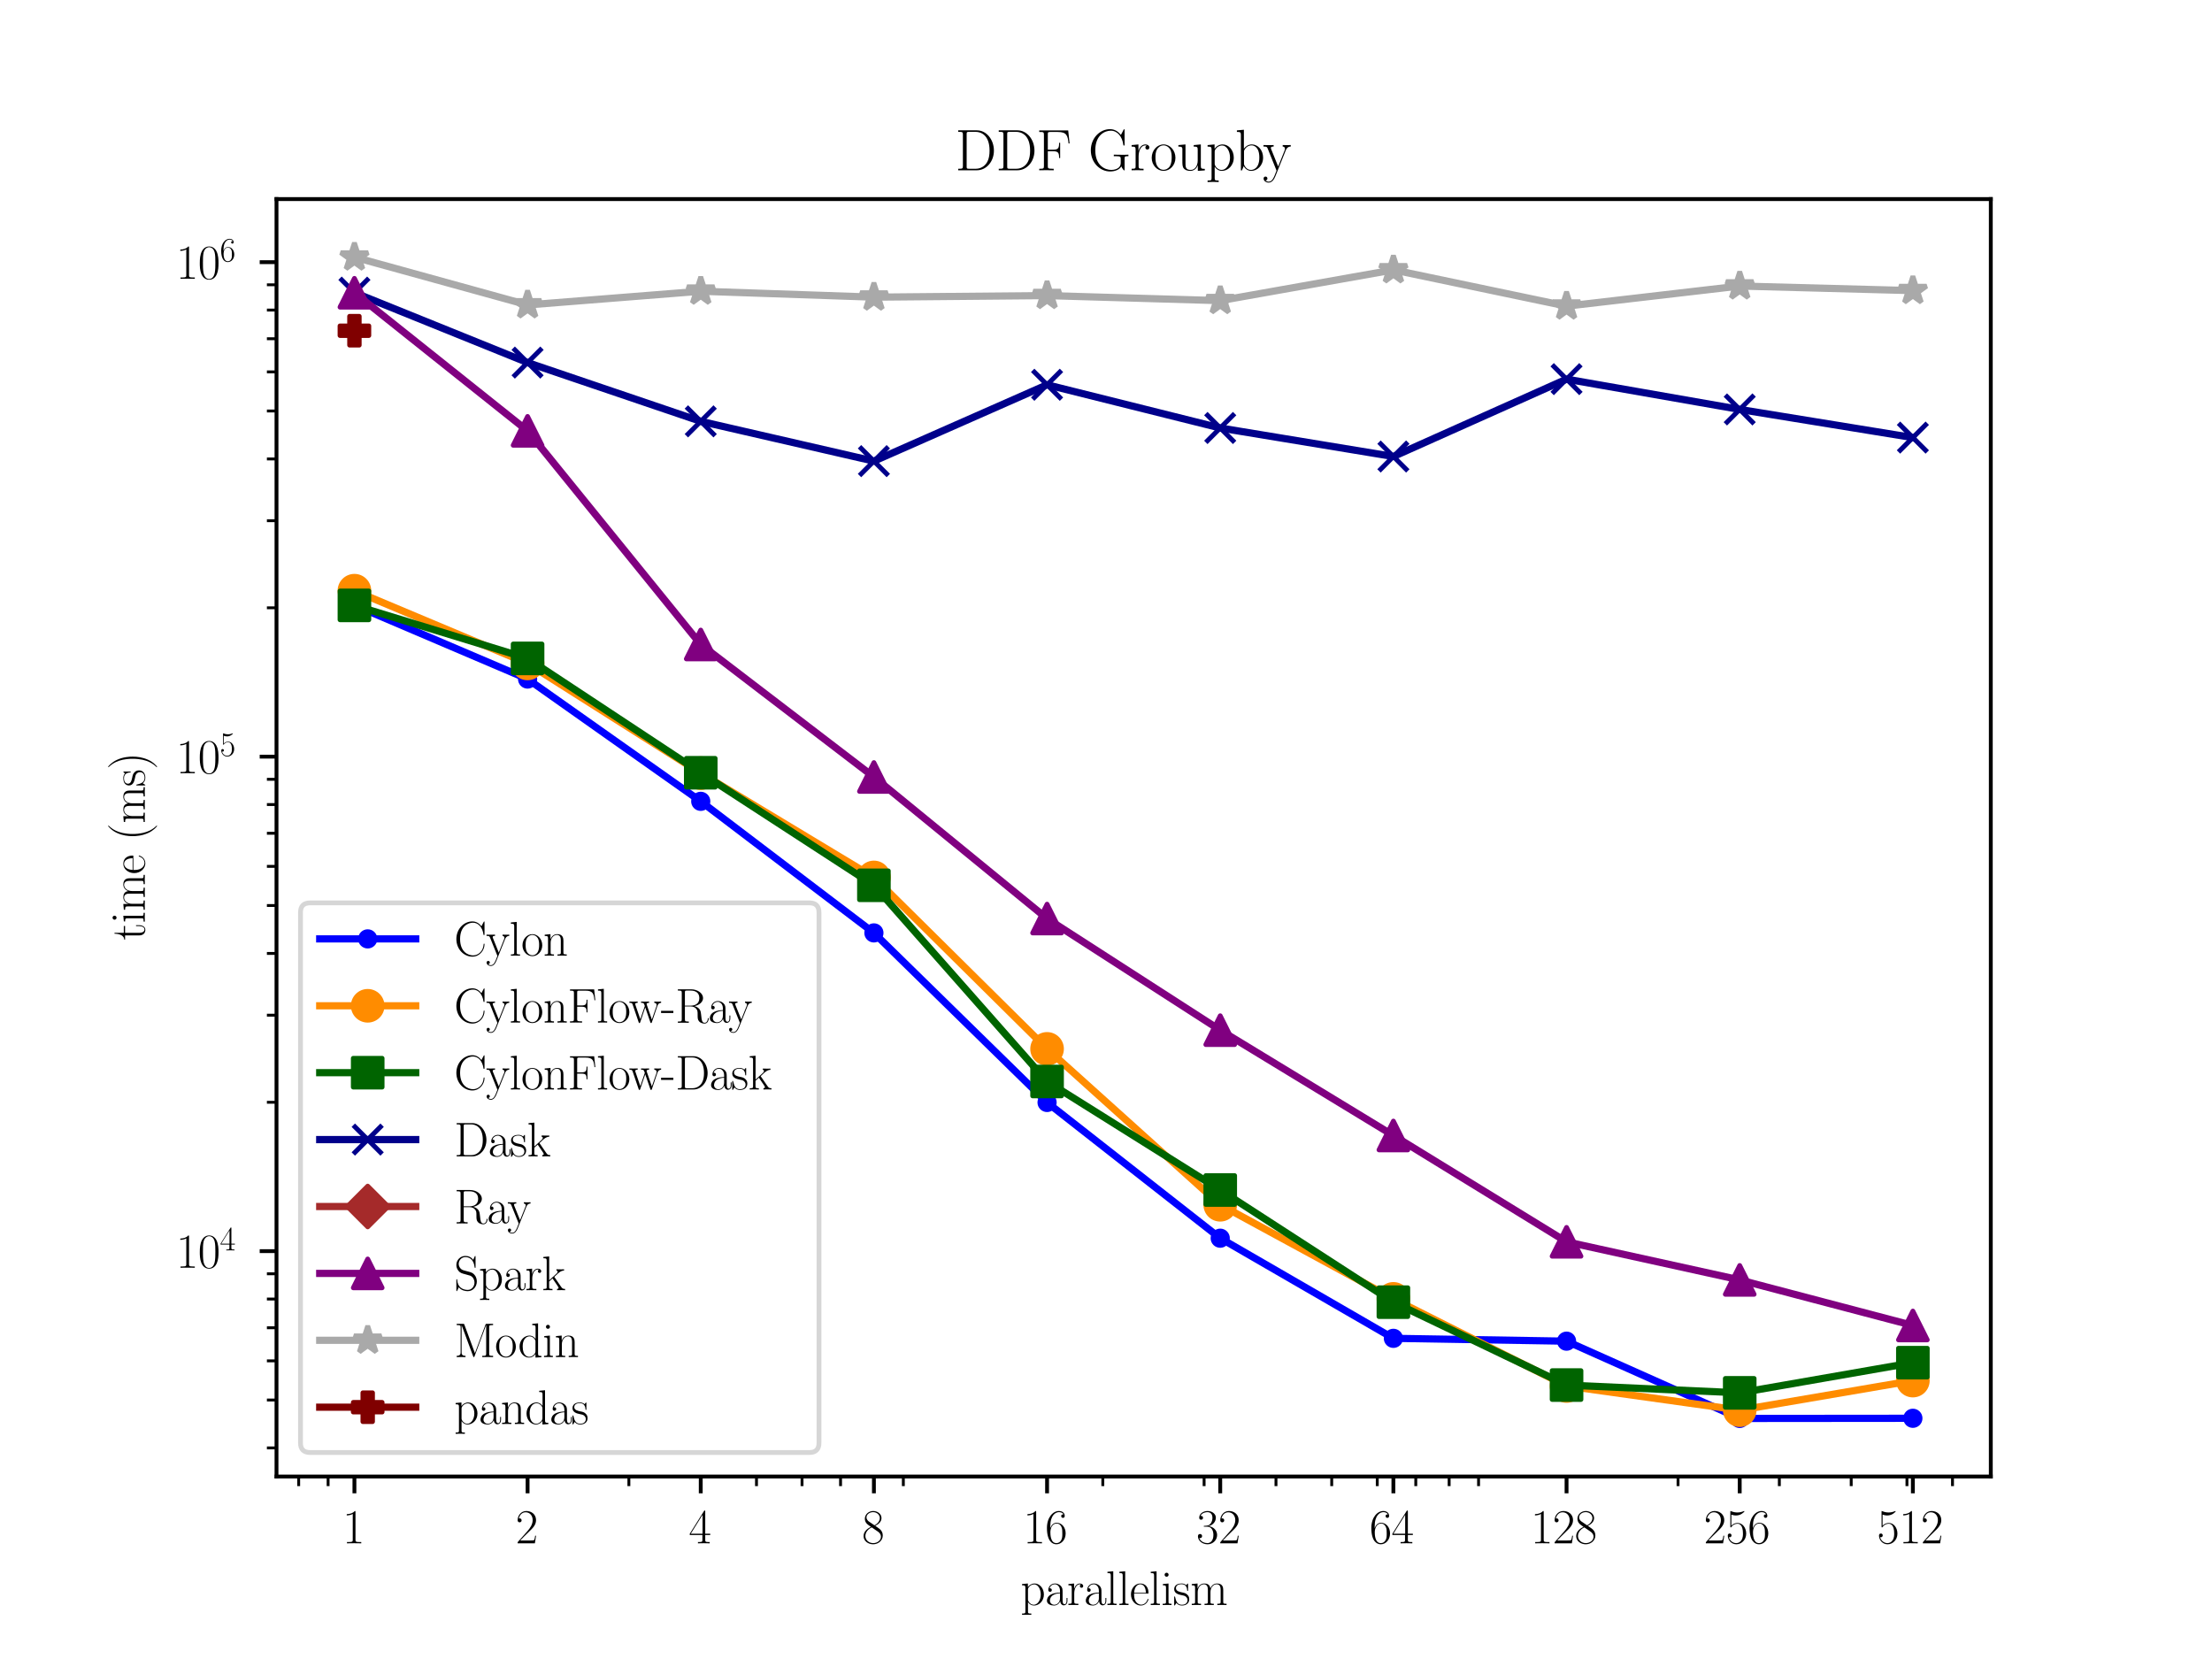 <?xml version="1.0" encoding="utf-8" standalone="no"?>
<!DOCTYPE svg PUBLIC "-//W3C//DTD SVG 1.1//EN"
  "http://www.w3.org/Graphics/SVG/1.1/DTD/svg11.dtd">
<svg xmlns:xlink="http://www.w3.org/1999/xlink" width="460.8pt" height="345.6pt" viewBox="0 0 460.8 345.6" xmlns="http://www.w3.org/2000/svg" version="1.1">
 <defs>
  <style type="text/css">*{stroke-linejoin: round; stroke-linecap: butt}</style>
 </defs>
 <g id="figure_1">
  <g id="patch_1">
   <path d="M 0 345.6 
L 460.8 345.6 
L 460.8 0 
L 0 0 
z
" style="fill: #ffffff"/>
  </g>
  <g id="axes_1">
   <g id="patch_2">
    <path d="M 57.6 307.584 
L 414.72 307.584 
L 414.72 41.472 
L 57.6 41.472 
z
" style="fill: #ffffff"/>
   </g>
   <g id="matplotlib.axis_1">
    <g id="xtick_1">
     <g id="line2d_1">
      <defs>
       <path id="mc2e2294c35" d="M 0 0 
L 0 3.5 
" style="stroke: #000000; stroke-width: 0.8"/>
      </defs>
      <g>
       <use xlink:href="#mc2e2294c35" x="73.833" y="307.584" style="stroke: #000000; stroke-width: 0.8"/>
      </g>
     </g>
     <g id="text_1">
      <!-- 1 -->
      <g transform="translate(71.342 321.502)scale(0.1 -0.1)">
       <defs>
        <path id="CMR17-31" d="M 1702 4083 
C 1702 4217 1696 4224 1606 4224 
C 1357 3927 979 3833 621 3820 
C 602 3820 570 3820 563 3808 
C 557 3795 557 3782 557 3648 
C 755 3648 1088 3686 1344 3839 
L 1344 467 
C 1344 243 1331 166 781 166 
L 589 166 
L 589 0 
C 896 6 1216 12 1523 12 
C 1830 12 2150 6 2458 0 
L 2458 166 
L 2266 166 
C 1715 166 1702 236 1702 467 
L 1702 4083 
z
" transform="scale(0.016)"/>
       </defs>
       <use xlink:href="#CMR17-31" transform="scale(0.996)"/>
      </g>
     </g>
    </g>
    <g id="xtick_2">
     <g id="line2d_2">
      <g>
       <use xlink:href="#mc2e2294c35" x="109.905" y="307.584" style="stroke: #000000; stroke-width: 0.8"/>
      </g>
     </g>
     <g id="text_2">
      <!-- 2 -->
      <g transform="translate(107.415 321.502)scale(0.1 -0.1)">
       <defs>
        <path id="CMR17-32" d="M 2669 990 
L 2554 990 
C 2490 537 2438 460 2413 422 
C 2381 371 1920 371 1830 371 
L 602 371 
C 832 620 1280 1073 1824 1596 
C 2214 1966 2669 2400 2669 3033 
C 2669 3788 2067 4224 1395 4224 
C 691 4224 262 3603 262 3027 
C 262 2777 448 2745 525 2745 
C 589 2745 781 2783 781 3007 
C 781 3206 614 3264 525 3264 
C 486 3264 448 3257 422 3244 
C 544 3788 915 4057 1306 4057 
C 1862 4057 2227 3616 2227 3033 
C 2227 2477 1901 1998 1536 1583 
L 262 147 
L 262 0 
L 2515 0 
L 2669 990 
z
" transform="scale(0.016)"/>
       </defs>
       <use xlink:href="#CMR17-32" transform="scale(0.996)"/>
      </g>
     </g>
    </g>
    <g id="xtick_3">
     <g id="line2d_3">
      <g>
       <use xlink:href="#mc2e2294c35" x="145.978" y="307.584" style="stroke: #000000; stroke-width: 0.8"/>
      </g>
     </g>
     <g id="text_3">
      <!-- 4 -->
      <g transform="translate(143.488 321.502)scale(0.1 -0.1)">
       <defs>
        <path id="CMR17-34" d="M 2150 4147 
C 2150 4281 2144 4288 2029 4288 
L 128 1254 
L 128 1088 
L 1779 1088 
L 1779 460 
C 1779 230 1766 166 1318 166 
L 1197 166 
L 1197 0 
C 1402 12 1747 12 1965 12 
C 2182 12 2528 12 2733 0 
L 2733 166 
L 2611 166 
C 2163 166 2150 230 2150 460 
L 2150 1088 
L 2803 1088 
L 2803 1254 
L 2150 1254 
L 2150 4147 
z
M 1798 3723 
L 1798 1254 
L 256 1254 
L 1798 3723 
z
" transform="scale(0.016)"/>
       </defs>
       <use xlink:href="#CMR17-34" transform="scale(0.996)"/>
      </g>
     </g>
    </g>
    <g id="xtick_4">
     <g id="line2d_4">
      <g>
       <use xlink:href="#mc2e2294c35" x="182.051" y="307.584" style="stroke: #000000; stroke-width: 0.8"/>
      </g>
     </g>
     <g id="text_4">
      <!-- 8 -->
      <g transform="translate(179.56 321.502)scale(0.1 -0.1)">
       <defs>
        <path id="CMR17-38" d="M 1741 2289 
C 2144 2494 2554 2803 2554 3298 
C 2554 3884 1990 4224 1472 4224 
C 890 4224 378 3800 378 3215 
C 378 3054 416 2777 666 2533 
C 730 2469 998 2276 1171 2154 
C 883 2006 211 1652 211 945 
C 211 282 838 -128 1459 -128 
C 2144 -128 2720 366 2720 1022 
C 2720 1607 2330 1877 2074 2051 
L 1741 2289 
z
M 902 2855 
C 851 2887 595 3086 595 3388 
C 595 3781 998 4076 1459 4076 
C 1965 4076 2336 3716 2336 3298 
C 2336 2700 1670 2359 1638 2359 
C 1632 2359 1626 2359 1574 2398 
L 902 2855 
z
M 2080 1536 
C 2176 1466 2483 1253 2483 861 
C 2483 385 2010 25 1472 25 
C 890 25 448 443 448 951 
C 448 1459 838 1884 1280 2083 
L 2080 1536 
z
" transform="scale(0.016)"/>
       </defs>
       <use xlink:href="#CMR17-38" transform="scale(0.996)"/>
      </g>
     </g>
    </g>
    <g id="xtick_5">
     <g id="line2d_5">
      <g>
       <use xlink:href="#mc2e2294c35" x="218.124" y="307.584" style="stroke: #000000; stroke-width: 0.8"/>
      </g>
     </g>
     <g id="text_5">
      <!-- 16 -->
      <g transform="translate(213.142 321.502)scale(0.1 -0.1)">
       <defs>
        <path id="CMR17-36" d="M 678 2198 
C 678 3712 1395 4076 1811 4076 
C 1946 4076 2272 4049 2400 3782 
C 2298 3782 2106 3782 2106 3558 
C 2106 3385 2246 3328 2336 3328 
C 2394 3328 2566 3353 2566 3571 
C 2566 3987 2246 4224 1805 4224 
C 1043 4224 243 3411 243 2011 
C 243 257 966 -128 1478 -128 
C 2099 -128 2688 431 2688 1295 
C 2688 2101 2170 2688 1517 2688 
C 1126 2688 838 2430 678 1979 
L 678 2198 
z
M 1478 25 
C 691 25 691 1212 691 1450 
C 691 1914 909 2585 1504 2585 
C 1613 2585 1926 2585 2138 2140 
C 2253 1889 2253 1624 2253 1302 
C 2253 954 2253 696 2118 438 
C 1978 173 1773 25 1478 25 
z
" transform="scale(0.016)"/>
       </defs>
       <use xlink:href="#CMR17-31" transform="scale(0.996)"/>
       <use xlink:href="#CMR17-36" transform="translate(45.69 0)scale(0.996)"/>
      </g>
     </g>
    </g>
    <g id="xtick_6">
     <g id="line2d_6">
      <g>
       <use xlink:href="#mc2e2294c35" x="254.196" y="307.584" style="stroke: #000000; stroke-width: 0.8"/>
      </g>
     </g>
     <g id="text_6">
      <!-- 32 -->
      <g transform="translate(249.215 321.502)scale(0.1 -0.1)">
       <defs>
        <path id="CMR17-33" d="M 1414 2176 
C 1984 2176 2234 1673 2234 1094 
C 2234 322 1824 25 1453 25 
C 1114 25 563 193 390 691 
C 422 678 454 678 486 678 
C 640 678 755 780 755 947 
C 755 1132 614 1216 486 1216 
C 378 1216 211 1164 211 927 
C 211 335 787 -128 1466 -128 
C 2176 -128 2720 432 2720 1087 
C 2720 1718 2208 2176 1600 2246 
C 2086 2347 2554 2776 2554 3353 
C 2554 3856 2048 4224 1472 4224 
C 890 4224 378 3862 378 3347 
C 378 3123 544 3084 627 3084 
C 762 3084 877 3167 877 3334 
C 877 3500 762 3584 627 3584 
C 602 3584 570 3584 544 3571 
C 730 3999 1235 4076 1459 4076 
C 1683 4076 2106 3966 2106 3347 
C 2106 3167 2080 2851 1862 2574 
C 1670 2329 1453 2316 1242 2297 
C 1210 2297 1062 2284 1037 2284 
C 992 2278 966 2272 966 2227 
C 966 2182 973 2176 1101 2176 
L 1414 2176 
z
" transform="scale(0.016)"/>
       </defs>
       <use xlink:href="#CMR17-33" transform="scale(0.996)"/>
       <use xlink:href="#CMR17-32" transform="translate(45.69 0)scale(0.996)"/>
      </g>
     </g>
    </g>
    <g id="xtick_7">
     <g id="line2d_7">
      <g>
       <use xlink:href="#mc2e2294c35" x="290.269" y="307.584" style="stroke: #000000; stroke-width: 0.8"/>
      </g>
     </g>
     <g id="text_7">
      <!-- 64 -->
      <g transform="translate(285.288 321.502)scale(0.1 -0.1)">
       <use xlink:href="#CMR17-36" transform="scale(0.996)"/>
       <use xlink:href="#CMR17-34" transform="translate(45.69 0)scale(0.996)"/>
      </g>
     </g>
    </g>
    <g id="xtick_8">
     <g id="line2d_8">
      <g>
       <use xlink:href="#mc2e2294c35" x="326.342" y="307.584" style="stroke: #000000; stroke-width: 0.8"/>
      </g>
     </g>
     <g id="text_8">
      <!-- 128 -->
      <g transform="translate(318.87 321.502)scale(0.1 -0.1)">
       <use xlink:href="#CMR17-31" transform="scale(0.996)"/>
       <use xlink:href="#CMR17-32" transform="translate(45.69 0)scale(0.996)"/>
       <use xlink:href="#CMR17-38" transform="translate(91.381 0)scale(0.996)"/>
      </g>
     </g>
    </g>
    <g id="xtick_9">
     <g id="line2d_9">
      <g>
       <use xlink:href="#mc2e2294c35" x="362.415" y="307.584" style="stroke: #000000; stroke-width: 0.8"/>
      </g>
     </g>
     <g id="text_9">
      <!-- 256 -->
      <g transform="translate(354.943 321.502)scale(0.1 -0.1)">
       <defs>
        <path id="CMR17-35" d="M 730 3750 
C 794 3724 1056 3641 1325 3641 
C 1920 3641 2246 3961 2432 4140 
C 2432 4191 2432 4224 2394 4224 
C 2387 4224 2374 4224 2323 4198 
C 2099 4102 1837 4032 1517 4032 
C 1325 4032 1037 4055 723 4191 
C 653 4224 640 4224 634 4224 
C 602 4224 595 4217 595 4090 
L 595 2231 
C 595 2113 595 2080 659 2080 
C 691 2080 704 2093 736 2139 
C 941 2435 1222 2560 1542 2560 
C 1766 2560 2246 2415 2246 1293 
C 2246 1087 2246 716 2054 422 
C 1894 159 1645 25 1370 25 
C 947 25 518 319 403 812 
C 429 806 480 793 506 793 
C 589 793 749 838 749 1036 
C 749 1209 627 1280 506 1280 
C 358 1280 262 1190 262 1011 
C 262 454 704 -128 1382 -128 
C 2042 -128 2669 441 2669 1267 
C 2669 2054 2170 2662 1549 2662 
C 1222 2662 947 2540 730 2304 
L 730 3750 
z
" transform="scale(0.016)"/>
       </defs>
       <use xlink:href="#CMR17-32" transform="scale(0.996)"/>
       <use xlink:href="#CMR17-35" transform="translate(45.69 0)scale(0.996)"/>
       <use xlink:href="#CMR17-36" transform="translate(91.381 0)scale(0.996)"/>
      </g>
     </g>
    </g>
    <g id="xtick_10">
     <g id="line2d_10">
      <g>
       <use xlink:href="#mc2e2294c35" x="398.487" y="307.584" style="stroke: #000000; stroke-width: 0.8"/>
      </g>
     </g>
     <g id="text_10">
      <!-- 512 -->
      <g transform="translate(391.015 321.502)scale(0.1 -0.1)">
       <use xlink:href="#CMR17-35" transform="scale(0.996)"/>
       <use xlink:href="#CMR17-31" transform="translate(45.69 0)scale(0.996)"/>
       <use xlink:href="#CMR17-32" transform="translate(91.381 0)scale(0.996)"/>
      </g>
     </g>
    </g>
    <g id="xtick_11">
     <g id="line2d_11">
      <defs>
       <path id="md93de8ab4b" d="M 0 0 
L 0 2 
" style="stroke: #000000; stroke-width: 0.6"/>
      </defs>
      <g>
       <use xlink:href="#md93de8ab4b" x="62.22" y="307.584" style="stroke: #000000; stroke-width: 0.6"/>
      </g>
     </g>
    </g>
    <g id="xtick_12">
     <g id="line2d_12">
      <g>
       <use xlink:href="#md93de8ab4b" x="68.35" y="307.584" style="stroke: #000000; stroke-width: 0.6"/>
      </g>
     </g>
    </g>
    <g id="xtick_13">
     <g id="line2d_13">
      <g>
       <use xlink:href="#md93de8ab4b" x="131.007" y="307.584" style="stroke: #000000; stroke-width: 0.6"/>
      </g>
     </g>
    </g>
    <g id="xtick_14">
     <g id="line2d_14">
      <g>
       <use xlink:href="#md93de8ab4b" x="157.591" y="307.584" style="stroke: #000000; stroke-width: 0.6"/>
      </g>
     </g>
    </g>
    <g id="xtick_15">
     <g id="line2d_15">
      <g>
       <use xlink:href="#md93de8ab4b" x="167.079" y="307.584" style="stroke: #000000; stroke-width: 0.6"/>
      </g>
     </g>
    </g>
    <g id="xtick_16">
     <g id="line2d_16">
      <g>
       <use xlink:href="#md93de8ab4b" x="175.102" y="307.584" style="stroke: #000000; stroke-width: 0.6"/>
      </g>
     </g>
    </g>
    <g id="xtick_17">
     <g id="line2d_17">
      <g>
       <use xlink:href="#md93de8ab4b" x="188.181" y="307.584" style="stroke: #000000; stroke-width: 0.6"/>
      </g>
     </g>
    </g>
    <g id="xtick_18">
     <g id="line2d_18">
      <g>
       <use xlink:href="#md93de8ab4b" x="229.736" y="307.584" style="stroke: #000000; stroke-width: 0.6"/>
      </g>
     </g>
    </g>
    <g id="xtick_19">
     <g id="line2d_19">
      <g>
       <use xlink:href="#md93de8ab4b" x="250.838" y="307.584" style="stroke: #000000; stroke-width: 0.6"/>
      </g>
     </g>
    </g>
    <g id="xtick_20">
     <g id="line2d_20">
      <g>
       <use xlink:href="#md93de8ab4b" x="265.809" y="307.584" style="stroke: #000000; stroke-width: 0.6"/>
      </g>
     </g>
    </g>
    <g id="xtick_21">
     <g id="line2d_21">
      <g>
       <use xlink:href="#md93de8ab4b" x="277.422" y="307.584" style="stroke: #000000; stroke-width: 0.6"/>
      </g>
     </g>
    </g>
    <g id="xtick_22">
     <g id="line2d_22">
      <g>
       <use xlink:href="#md93de8ab4b" x="286.91" y="307.584" style="stroke: #000000; stroke-width: 0.6"/>
      </g>
     </g>
    </g>
    <g id="xtick_23">
     <g id="line2d_23">
      <g>
       <use xlink:href="#md93de8ab4b" x="294.933" y="307.584" style="stroke: #000000; stroke-width: 0.6"/>
      </g>
     </g>
    </g>
    <g id="xtick_24">
     <g id="line2d_24">
      <g>
       <use xlink:href="#md93de8ab4b" x="301.882" y="307.584" style="stroke: #000000; stroke-width: 0.6"/>
      </g>
     </g>
    </g>
    <g id="xtick_25">
     <g id="line2d_25">
      <g>
       <use xlink:href="#md93de8ab4b" x="308.012" y="307.584" style="stroke: #000000; stroke-width: 0.6"/>
      </g>
     </g>
    </g>
    <g id="xtick_26">
     <g id="line2d_26">
      <g>
       <use xlink:href="#md93de8ab4b" x="349.567" y="307.584" style="stroke: #000000; stroke-width: 0.6"/>
      </g>
     </g>
    </g>
    <g id="xtick_27">
     <g id="line2d_27">
      <g>
       <use xlink:href="#md93de8ab4b" x="370.669" y="307.584" style="stroke: #000000; stroke-width: 0.6"/>
      </g>
     </g>
    </g>
    <g id="xtick_28">
     <g id="line2d_28">
      <g>
       <use xlink:href="#md93de8ab4b" x="385.64" y="307.584" style="stroke: #000000; stroke-width: 0.6"/>
      </g>
     </g>
    </g>
    <g id="xtick_29">
     <g id="line2d_29">
      <g>
       <use xlink:href="#md93de8ab4b" x="397.253" y="307.584" style="stroke: #000000; stroke-width: 0.6"/>
      </g>
     </g>
    </g>
    <g id="xtick_30">
     <g id="line2d_30">
      <g>
       <use xlink:href="#md93de8ab4b" x="406.741" y="307.584" style="stroke: #000000; stroke-width: 0.6"/>
      </g>
     </g>
    </g>
    <g id="text_11">
     <!-- parallelism -->
     <g transform="translate(212.596 334.358)scale(0.1 -0.1)">
      <defs>
       <path id="CMR17-70" d="M 1408 -1114 
C 998 -1114 973 -1088 973 -834 
L 973 380 
C 1158 109 1427 -64 1766 -64 
C 2406 -64 3053 503 3053 1382 
C 3053 2196 2496 2816 1837 2816 
C 1453 2816 1139 2603 960 2345 
L 960 2816 
L 198 2745 
L 198 2577 
C 576 2577 634 2539 634 2228 
L 634 -834 
C 634 -1081 608 -1114 198 -1114 
L 198 -1280 
C 352 -1268 634 -1268 800 -1268 
C 966 -1268 1254 -1268 1408 -1280 
L 1408 -1114 
z
M 973 2015 
C 973 2106 973 2241 1222 2481 
C 1254 2506 1472 2700 1792 2700 
C 2259 2700 2643 2112 2643 1376 
C 2643 639 2234 38 1728 38 
C 1498 38 1248 148 1056 451 
C 973 594 973 632 973 736 
L 973 2015 
z
" transform="scale(0.016)"/>
       <path id="CMR17-61" d="M 2304 1656 
C 2304 2048 2304 2275 2035 2534 
C 1798 2751 1523 2816 1306 2816 
C 800 2816 435 2408 435 1977 
C 435 1740 627 1728 666 1728 
C 749 1728 896 1779 896 1958 
C 896 2118 774 2188 666 2188 
C 640 2188 608 2182 589 2176 
C 723 2594 1069 2713 1293 2713 
C 1613 2713 1965 2421 1965 1875 
L 1965 1632 
C 1587 1619 1133 1568 774 1373 
C 371 1147 256 822 256 576 
C 256 77 832 -64 1171 -64 
C 1523 -64 1850 135 1990 505 
C 2003 219 2182 -39 2464 -39 
C 2598 -39 2938 51 2938 563 
L 2938 926 
L 2822 926 
L 2822 557 
C 2822 161 2650 109 2566 109 
C 2304 109 2304 446 2304 732 
L 2304 1656 
z
M 1965 887 
C 1965 323 1568 38 1216 38 
C 896 38 646 278 646 576 
C 646 771 730 1114 1101 1322 
C 1408 1497 1760 1523 1965 1536 
L 1965 887 
z
" transform="scale(0.016)"/>
       <path id="CMR17-72" d="M 960 1517 
C 960 2134 1222 2713 1702 2713 
C 1747 2713 1792 2707 1837 2687 
C 1837 2687 1696 2642 1696 2475 
C 1696 2321 1818 2257 1914 2257 
C 1990 2257 2131 2302 2131 2482 
C 2131 2687 1926 2816 1709 2816 
C 1222 2816 1011 2340 947 2115 
L 941 2115 
L 941 2816 
L 198 2745 
L 198 2578 
C 576 2578 634 2540 634 2231 
L 634 443 
C 634 198 608 166 198 166 
L 198 0 
C 352 12 646 12 813 12 
C 998 12 1325 12 1498 0 
L 1498 166 
C 1037 166 960 166 960 455 
L 960 1517 
z
" transform="scale(0.016)"/>
       <path id="CMR17-6c" d="M 979 4416 
L 218 4345 
L 218 4179 
C 595 4179 653 4141 653 3835 
L 653 439 
C 653 198 627 166 218 166 
L 218 0 
C 371 12 653 12 813 12 
C 979 12 1261 12 1414 0 
L 1414 166 
C 1005 166 979 191 979 439 
L 979 4416 
z
" transform="scale(0.016)"/>
       <path id="CMR17-65" d="M 2438 1503 
C 2464 1529 2464 1542 2464 1606 
C 2464 2251 2118 2816 1389 2816 
C 710 2816 173 2175 173 1394 
C 173 554 781 -64 1459 -64 
C 2176 -64 2458 619 2458 755 
C 2458 800 2419 800 2406 800 
C 2362 800 2355 787 2330 709 
C 2189 270 1837 51 1504 51 
C 1229 51 954 206 781 490 
C 582 819 582 1200 582 1503 
L 2438 1503 
z
M 589 1600 
C 634 2511 1126 2713 1382 2713 
C 1818 2713 2112 2308 2118 1600 
L 589 1600 
z
" transform="scale(0.016)"/>
       <path id="CMR17-69" d="M 992 3961 
C 992 4102 877 4224 730 4224 
C 589 4224 467 4108 467 3961 
C 467 3820 582 3699 730 3699 
C 870 3699 992 3814 992 3961 
z
M 243 2745 
L 243 2579 
C 602 2579 653 2540 653 2231 
L 653 443 
C 653 198 627 166 218 166 
L 218 0 
C 371 12 646 12 806 12 
C 960 12 1222 12 1370 0 
L 1370 166 
C 992 166 979 205 979 436 
L 979 2816 
L 243 2745 
z
" transform="scale(0.016)"/>
       <path id="CMR17-73" d="M 1978 2688 
C 1978 2803 1971 2809 1933 2809 
C 1907 2809 1901 2803 1824 2707 
C 1805 2681 1747 2617 1728 2592 
C 1523 2809 1235 2816 1126 2816 
C 416 2816 160 2444 160 2073 
C 160 1497 813 1363 998 1324 
C 1402 1241 1542 1216 1677 1100 
C 1760 1024 1901 883 1901 652 
C 1901 384 1747 38 1158 38 
C 602 38 403 460 288 1024 
C 269 1113 269 1120 218 1120 
C 166 1120 160 1113 160 985 
L 160 64 
C 160 -52 166 -58 205 -58 
C 237 -58 243 -52 275 0 
C 314 57 410 211 448 275 
C 576 102 800 -64 1158 -64 
C 1792 -64 2131 281 2131 780 
C 2131 1107 1958 1280 1875 1356 
C 1683 1555 1459 1600 1190 1651 
C 838 1728 390 1817 390 2208 
C 390 2374 480 2726 1126 2726 
C 1811 2726 1850 2086 1862 1881 
C 1869 1849 1901 1843 1920 1843 
C 1978 1843 1978 1862 1978 1971 
L 1978 2688 
z
" transform="scale(0.016)"/>
       <path id="CMR17-6d" d="M 4326 1954 
C 4326 2276 4269 2816 3507 2816 
C 3072 2816 2771 2520 2656 2173 
L 2650 2173 
C 2573 2700 2195 2816 1837 2816 
C 1331 2816 1069 2424 973 2166 
L 966 2166 
L 966 2816 
L 211 2745 
L 211 2578 
C 589 2578 646 2540 646 2231 
L 646 443 
C 646 198 621 166 211 166 
L 211 0 
C 365 12 646 12 813 12 
C 979 12 1267 12 1421 0 
L 1421 166 
C 1011 166 986 192 986 443 
L 986 1678 
C 986 2269 1344 2713 1792 2713 
C 2266 2713 2317 2289 2317 1980 
L 2317 443 
C 2317 198 2291 166 1882 166 
L 1882 0 
C 2035 12 2317 12 2483 12 
C 2650 12 2938 12 3091 0 
L 3091 166 
C 2682 166 2656 192 2656 443 
L 2656 1678 
C 2656 2269 3014 2713 3462 2713 
C 3936 2713 3987 2289 3987 1980 
L 3987 443 
C 3987 198 3962 166 3552 166 
L 3552 0 
C 3706 12 3987 12 4154 12 
C 4320 12 4608 12 4762 0 
L 4762 166 
C 4352 166 4326 192 4326 443 
L 4326 1954 
z
" transform="scale(0.016)"/>
      </defs>
      <use xlink:href="#CMR17-70" transform="scale(0.996)"/>
      <use xlink:href="#CMR17-61" transform="translate(50.895 0)scale(0.996)"/>
      <use xlink:href="#CMR17-72" transform="translate(96.586 0)scale(0.996)"/>
      <use xlink:href="#CMR17-61" transform="translate(131.867 0)scale(0.996)"/>
      <use xlink:href="#CMR17-6c" transform="translate(177.557 0)scale(0.996)"/>
      <use xlink:href="#CMR17-6c" transform="translate(202.428 0)scale(0.996)"/>
      <use xlink:href="#CMR17-65" transform="translate(227.299 0)scale(0.996)"/>
      <use xlink:href="#CMR17-6c" transform="translate(267.785 0)scale(0.996)"/>
      <use xlink:href="#CMR17-69" transform="translate(292.656 0)scale(0.996)"/>
      <use xlink:href="#CMR17-73" transform="translate(317.527 0)scale(0.996)"/>
      <use xlink:href="#CMR17-6d" transform="translate(353.328 0)scale(0.996)"/>
     </g>
    </g>
   </g>
   <g id="matplotlib.axis_2">
    <g id="ytick_1">
     <g id="line2d_31">
      <defs>
       <path id="m10280b563d" d="M 0 0 
L -3.5 0 
" style="stroke: #000000; stroke-width: 0.8"/>
      </defs>
      <g>
       <use xlink:href="#m10280b563d" x="57.6" y="260.635" style="stroke: #000000; stroke-width: 0.8"/>
      </g>
     </g>
     <g id="text_12">
      <!-- $\mathdefault{10^{4}}$ -->
      <g transform="translate(36.666 264.094)scale(0.1 -0.1)">
       <defs>
        <path id="CMR17-30" d="M 2688 2038 
C 2688 2430 2682 3099 2413 3613 
C 2176 4063 1798 4224 1466 4224 
C 1158 4224 768 4082 525 3620 
C 269 3137 243 2539 243 2038 
C 243 1671 250 1112 448 623 
C 723 -39 1216 -128 1466 -128 
C 1760 -128 2208 -7 2470 604 
C 2662 1048 2688 1568 2688 2038 
z
M 1466 -26 
C 1056 -26 813 328 723 816 
C 653 1196 653 1749 653 2109 
C 653 2604 653 3015 736 3407 
C 858 3954 1216 4121 1466 4121 
C 1728 4121 2067 3947 2189 3420 
C 2272 3054 2278 2623 2278 2109 
C 2278 1691 2278 1176 2202 797 
C 2067 96 1690 -26 1466 -26 
z
" transform="scale(0.016)"/>
       </defs>
       <use xlink:href="#CMR17-31" transform="scale(0.996)"/>
       <use xlink:href="#CMR17-30" transform="translate(45.69 0)scale(0.996)"/>
       <use xlink:href="#CMR17-34" transform="translate(91.381 36.154)scale(0.697)"/>
      </g>
     </g>
    </g>
    <g id="ytick_2">
     <g id="line2d_32">
      <g>
       <use xlink:href="#m10280b563d" x="57.6" y="157.624" style="stroke: #000000; stroke-width: 0.8"/>
      </g>
     </g>
     <g id="text_13">
      <!-- $\mathdefault{10^{5}}$ -->
      <g transform="translate(36.666 161.083)scale(0.1 -0.1)">
       <use xlink:href="#CMR17-31" transform="scale(0.996)"/>
       <use xlink:href="#CMR17-30" transform="translate(45.69 0)scale(0.996)"/>
       <use xlink:href="#CMR17-35" transform="translate(91.381 36.154)scale(0.697)"/>
      </g>
     </g>
    </g>
    <g id="ytick_3">
     <g id="line2d_33">
      <g>
       <use xlink:href="#m10280b563d" x="57.6" y="54.613" style="stroke: #000000; stroke-width: 0.8"/>
      </g>
     </g>
     <g id="text_14">
      <!-- $\mathdefault{10^{6}}$ -->
      <g transform="translate(36.666 58.072)scale(0.1 -0.1)">
       <use xlink:href="#CMR17-31" transform="scale(0.996)"/>
       <use xlink:href="#CMR17-30" transform="translate(45.69 0)scale(0.996)"/>
       <use xlink:href="#CMR17-36" transform="translate(91.381 36.154)scale(0.697)"/>
      </g>
     </g>
    </g>
    <g id="ytick_4">
     <g id="line2d_34">
      <defs>
       <path id="m955217c618" d="M 0 0 
L -2 0 
" style="stroke: #000000; stroke-width: 0.6"/>
      </defs>
      <g>
       <use xlink:href="#m955217c618" x="57.6" y="301.627" style="stroke: #000000; stroke-width: 0.6"/>
      </g>
     </g>
    </g>
    <g id="ytick_5">
     <g id="line2d_35">
      <g>
       <use xlink:href="#m955217c618" x="57.6" y="291.645" style="stroke: #000000; stroke-width: 0.6"/>
      </g>
     </g>
    </g>
    <g id="ytick_6">
     <g id="line2d_36">
      <g>
       <use xlink:href="#m955217c618" x="57.6" y="283.488" style="stroke: #000000; stroke-width: 0.6"/>
      </g>
     </g>
    </g>
    <g id="ytick_7">
     <g id="line2d_37">
      <g>
       <use xlink:href="#m955217c618" x="57.6" y="276.592" style="stroke: #000000; stroke-width: 0.6"/>
      </g>
     </g>
    </g>
    <g id="ytick_8">
     <g id="line2d_38">
      <g>
       <use xlink:href="#m955217c618" x="57.6" y="270.618" style="stroke: #000000; stroke-width: 0.6"/>
      </g>
     </g>
    </g>
    <g id="ytick_9">
     <g id="line2d_39">
      <g>
       <use xlink:href="#m955217c618" x="57.6" y="265.349" style="stroke: #000000; stroke-width: 0.6"/>
      </g>
     </g>
    </g>
    <g id="ytick_10">
     <g id="line2d_40">
      <g>
       <use xlink:href="#m955217c618" x="57.6" y="229.626" style="stroke: #000000; stroke-width: 0.6"/>
      </g>
     </g>
    </g>
    <g id="ytick_11">
     <g id="line2d_41">
      <g>
       <use xlink:href="#m955217c618" x="57.6" y="211.486" style="stroke: #000000; stroke-width: 0.6"/>
      </g>
     </g>
    </g>
    <g id="ytick_12">
     <g id="line2d_42">
      <g>
       <use xlink:href="#m955217c618" x="57.6" y="198.616" style="stroke: #000000; stroke-width: 0.6"/>
      </g>
     </g>
    </g>
    <g id="ytick_13">
     <g id="line2d_43">
      <g>
       <use xlink:href="#m955217c618" x="57.6" y="188.633" style="stroke: #000000; stroke-width: 0.6"/>
      </g>
     </g>
    </g>
    <g id="ytick_14">
     <g id="line2d_44">
      <g>
       <use xlink:href="#m955217c618" x="57.6" y="180.477" style="stroke: #000000; stroke-width: 0.6"/>
      </g>
     </g>
    </g>
    <g id="ytick_15">
     <g id="line2d_45">
      <g>
       <use xlink:href="#m955217c618" x="57.6" y="173.581" style="stroke: #000000; stroke-width: 0.6"/>
      </g>
     </g>
    </g>
    <g id="ytick_16">
     <g id="line2d_46">
      <g>
       <use xlink:href="#m955217c618" x="57.6" y="167.607" style="stroke: #000000; stroke-width: 0.6"/>
      </g>
     </g>
    </g>
    <g id="ytick_17">
     <g id="line2d_47">
      <g>
       <use xlink:href="#m955217c618" x="57.6" y="162.338" style="stroke: #000000; stroke-width: 0.6"/>
      </g>
     </g>
    </g>
    <g id="ytick_18">
     <g id="line2d_48">
      <g>
       <use xlink:href="#m955217c618" x="57.6" y="126.615" style="stroke: #000000; stroke-width: 0.6"/>
      </g>
     </g>
    </g>
    <g id="ytick_19">
     <g id="line2d_49">
      <g>
       <use xlink:href="#m955217c618" x="57.6" y="108.475" style="stroke: #000000; stroke-width: 0.6"/>
      </g>
     </g>
    </g>
    <g id="ytick_20">
     <g id="line2d_50">
      <g>
       <use xlink:href="#m955217c618" x="57.6" y="95.605" style="stroke: #000000; stroke-width: 0.6"/>
      </g>
     </g>
    </g>
    <g id="ytick_21">
     <g id="line2d_51">
      <g>
       <use xlink:href="#m955217c618" x="57.6" y="85.622" style="stroke: #000000; stroke-width: 0.6"/>
      </g>
     </g>
    </g>
    <g id="ytick_22">
     <g id="line2d_52">
      <g>
       <use xlink:href="#m955217c618" x="57.6" y="77.466" style="stroke: #000000; stroke-width: 0.6"/>
      </g>
     </g>
    </g>
    <g id="ytick_23">
     <g id="line2d_53">
      <g>
       <use xlink:href="#m955217c618" x="57.6" y="70.569" style="stroke: #000000; stroke-width: 0.6"/>
      </g>
     </g>
    </g>
    <g id="ytick_24">
     <g id="line2d_54">
      <g>
       <use xlink:href="#m955217c618" x="57.6" y="64.596" style="stroke: #000000; stroke-width: 0.6"/>
      </g>
     </g>
    </g>
    <g id="ytick_25">
     <g id="line2d_55">
      <g>
       <use xlink:href="#m955217c618" x="57.6" y="59.326" style="stroke: #000000; stroke-width: 0.6"/>
      </g>
     </g>
    </g>
    <g id="text_15">
     <!-- time (ms) -->
     <g transform="translate(30.175 195.865)rotate(-90)scale(0.1 -0.1)">
      <defs>
       <path id="CMR17-74" d="M 966 2585 
L 1862 2585 
L 1862 2752 
L 966 2752 
L 966 3968 
L 851 3968 
C 838 3292 614 2700 70 2687 
L 70 2585 
L 627 2585 
L 627 778 
C 627 655 627 -64 1370 -64 
C 1747 -64 1965 308 1965 784 
L 1965 1151 
L 1850 1151 
L 1850 790 
C 1850 347 1677 51 1408 51 
C 1222 51 966 179 966 765 
L 966 2585 
z
" transform="scale(0.016)"/>
       <path id="CMR17-28" d="M 1958 -1562 
C 1958 -1556 1958 -1543 1939 -1524 
C 1645 -1223 858 -403 858 1596 
C 858 3595 1632 4408 1946 4729 
C 1946 4735 1958 4748 1958 4767 
C 1958 4787 1939 4800 1914 4800 
C 1843 4800 1299 4325 986 3620 
C 666 2909 576 2218 576 1603 
C 576 1141 621 360 1005 -467 
C 1312 -1133 1837 -1600 1914 -1600 
C 1946 -1600 1958 -1588 1958 -1562 
z
" transform="scale(0.016)"/>
       <path id="CMR17-29" d="M 1683 1596 
C 1683 2057 1638 2839 1254 3665 
C 947 4332 422 4800 346 4800 
C 326 4800 301 4793 301 4761 
C 301 4748 307 4742 314 4729 
C 621 4408 1402 3595 1402 1603 
C 1402 -396 627 -1210 314 -1530 
C 307 -1543 301 -1549 301 -1562 
C 301 -1594 326 -1600 346 -1600 
C 416 -1600 960 -1127 1274 -422 
C 1594 289 1683 981 1683 1596 
z
" transform="scale(0.016)"/>
      </defs>
      <use xlink:href="#CMR17-74" transform="scale(0.996)"/>
      <use xlink:href="#CMR17-69" transform="translate(35.281 0)scale(0.996)"/>
      <use xlink:href="#CMR17-6d" transform="translate(60.152 0)scale(0.996)"/>
      <use xlink:href="#CMR17-65" transform="translate(137.071 0)scale(0.996)"/>
      <use xlink:href="#CMR17-28" transform="translate(207.633 0)scale(0.996)"/>
      <use xlink:href="#CMR17-6d" transform="translate(242.914 0)scale(0.996)"/>
      <use xlink:href="#CMR17-73" transform="translate(319.833 0)scale(0.996)"/>
      <use xlink:href="#CMR17-29" transform="translate(355.635 0)scale(0.996)"/>
     </g>
    </g>
   </g>
   <g id="line2d_56">
    <path d="M 73.833 126.078 
L 109.905 141.458 
L 145.978 166.931 
L 182.051 194.341 
L 218.124 229.664 
L 254.196 257.94 
L 290.269 278.799 
L 326.342 279.39 
L 362.415 295.488 
L 398.487 295.455 
" clip-path="url(#p31f4085383)" style="fill: none; stroke: #0000ff; stroke-width: 1.5; stroke-linecap: square"/>
    <defs>
     <path id="ma6c47fb7b0" d="M 0 1.5 
C 0.398 1.5 0.779 1.342 1.061 1.061 
C 1.342 0.779 1.5 0.398 1.5 0 
C 1.5 -0.398 1.342 -0.779 1.061 -1.061 
C 0.779 -1.342 0.398 -1.5 0 -1.5 
C -0.398 -1.5 -0.779 -1.342 -1.061 -1.061 
C -1.342 -0.779 -1.5 -0.398 -1.5 0 
C -1.5 0.398 -1.342 0.779 -1.061 1.061 
C -0.779 1.342 -0.398 1.5 0 1.5 
z
" style="stroke: #0000ff"/>
    </defs>
    <g clip-path="url(#p31f4085383)">
     <use xlink:href="#ma6c47fb7b0" x="73.833" y="126.078" style="fill: #0000ff; stroke: #0000ff"/>
     <use xlink:href="#ma6c47fb7b0" x="109.905" y="141.458" style="fill: #0000ff; stroke: #0000ff"/>
     <use xlink:href="#ma6c47fb7b0" x="145.978" y="166.931" style="fill: #0000ff; stroke: #0000ff"/>
     <use xlink:href="#ma6c47fb7b0" x="182.051" y="194.341" style="fill: #0000ff; stroke: #0000ff"/>
     <use xlink:href="#ma6c47fb7b0" x="218.124" y="229.664" style="fill: #0000ff; stroke: #0000ff"/>
     <use xlink:href="#ma6c47fb7b0" x="254.196" y="257.94" style="fill: #0000ff; stroke: #0000ff"/>
     <use xlink:href="#ma6c47fb7b0" x="290.269" y="278.799" style="fill: #0000ff; stroke: #0000ff"/>
     <use xlink:href="#ma6c47fb7b0" x="326.342" y="279.39" style="fill: #0000ff; stroke: #0000ff"/>
     <use xlink:href="#ma6c47fb7b0" x="362.415" y="295.488" style="fill: #0000ff; stroke: #0000ff"/>
     <use xlink:href="#ma6c47fb7b0" x="398.487" y="295.455" style="fill: #0000ff; stroke: #0000ff"/>
    </g>
   </g>
   <g id="line2d_57">
    <path d="M 73.833 123.053 
L 109.905 138.207 
L 145.978 161.056 
L 182.051 182.785 
L 218.124 218.5 
L 254.196 250.975 
L 290.269 270.577 
L 326.342 288.727 
L 362.415 293.77 
L 398.487 287.603 
" clip-path="url(#p31f4085383)" style="fill: none; stroke: #ff8c00; stroke-width: 1.5; stroke-linecap: square"/>
    <defs>
     <path id="m53b0d1e8e6" d="M 0 3 
C 0.796 3 1.559 2.684 2.121 2.121 
C 2.684 1.559 3 0.796 3 0 
C 3 -0.796 2.684 -1.559 2.121 -2.121 
C 1.559 -2.684 0.796 -3 0 -3 
C -0.796 -3 -1.559 -2.684 -2.121 -2.121 
C -2.684 -1.559 -3 -0.796 -3 0 
C -3 0.796 -2.684 1.559 -2.121 2.121 
C -1.559 2.684 -0.796 3 0 3 
z
" style="stroke: #ff8c00"/>
    </defs>
    <g clip-path="url(#p31f4085383)">
     <use xlink:href="#m53b0d1e8e6" x="73.833" y="123.053" style="fill: #ff8c00; stroke: #ff8c00"/>
     <use xlink:href="#m53b0d1e8e6" x="109.905" y="138.207" style="fill: #ff8c00; stroke: #ff8c00"/>
     <use xlink:href="#m53b0d1e8e6" x="145.978" y="161.056" style="fill: #ff8c00; stroke: #ff8c00"/>
     <use xlink:href="#m53b0d1e8e6" x="182.051" y="182.785" style="fill: #ff8c00; stroke: #ff8c00"/>
     <use xlink:href="#m53b0d1e8e6" x="218.124" y="218.5" style="fill: #ff8c00; stroke: #ff8c00"/>
     <use xlink:href="#m53b0d1e8e6" x="254.196" y="250.975" style="fill: #ff8c00; stroke: #ff8c00"/>
     <use xlink:href="#m53b0d1e8e6" x="290.269" y="270.577" style="fill: #ff8c00; stroke: #ff8c00"/>
     <use xlink:href="#m53b0d1e8e6" x="326.342" y="288.727" style="fill: #ff8c00; stroke: #ff8c00"/>
     <use xlink:href="#m53b0d1e8e6" x="362.415" y="293.77" style="fill: #ff8c00; stroke: #ff8c00"/>
     <use xlink:href="#m53b0d1e8e6" x="398.487" y="287.603" style="fill: #ff8c00; stroke: #ff8c00"/>
    </g>
   </g>
   <g id="line2d_58">
    <path d="M 73.833 126.111 
L 109.905 137.159 
L 145.978 160.978 
L 182.051 184.423 
L 218.124 225.293 
L 254.196 247.902 
L 290.269 271.263 
L 326.342 288.535 
L 362.415 290.158 
L 398.487 283.871 
" clip-path="url(#p31f4085383)" style="fill: none; stroke: #006400; stroke-width: 1.5; stroke-linecap: square"/>
    <defs>
     <path id="m63b6d7838a" d="M -3 3 
L 3 3 
L 3 -3 
L -3 -3 
z
" style="stroke: #006400; stroke-linejoin: miter"/>
    </defs>
    <g clip-path="url(#p31f4085383)">
     <use xlink:href="#m63b6d7838a" x="73.833" y="126.111" style="fill: #006400; stroke: #006400; stroke-linejoin: miter"/>
     <use xlink:href="#m63b6d7838a" x="109.905" y="137.159" style="fill: #006400; stroke: #006400; stroke-linejoin: miter"/>
     <use xlink:href="#m63b6d7838a" x="145.978" y="160.978" style="fill: #006400; stroke: #006400; stroke-linejoin: miter"/>
     <use xlink:href="#m63b6d7838a" x="182.051" y="184.423" style="fill: #006400; stroke: #006400; stroke-linejoin: miter"/>
     <use xlink:href="#m63b6d7838a" x="218.124" y="225.293" style="fill: #006400; stroke: #006400; stroke-linejoin: miter"/>
     <use xlink:href="#m63b6d7838a" x="254.196" y="247.902" style="fill: #006400; stroke: #006400; stroke-linejoin: miter"/>
     <use xlink:href="#m63b6d7838a" x="290.269" y="271.263" style="fill: #006400; stroke: #006400; stroke-linejoin: miter"/>
     <use xlink:href="#m63b6d7838a" x="326.342" y="288.535" style="fill: #006400; stroke: #006400; stroke-linejoin: miter"/>
     <use xlink:href="#m63b6d7838a" x="362.415" y="290.158" style="fill: #006400; stroke: #006400; stroke-linejoin: miter"/>
     <use xlink:href="#m63b6d7838a" x="398.487" y="283.871" style="fill: #006400; stroke: #006400; stroke-linejoin: miter"/>
    </g>
   </g>
   <g id="line2d_59">
    <path d="M 73.833 60.957 
L 109.905 75.534 
L 145.978 87.774 
L 182.051 96.063 
L 218.124 80.154 
L 254.196 89.159 
L 290.269 95.102 
L 326.342 78.981 
L 362.415 85.293 
L 398.487 91.158 
" clip-path="url(#p31f4085383)" style="fill: none; stroke: #00008b; stroke-width: 1.5; stroke-linecap: square"/>
    <defs>
     <path id="mc61b1dd1a5" d="M -3 3 
L 3 -3 
M -3 -3 
L 3 3 
" style="stroke: #00008b"/>
    </defs>
    <g clip-path="url(#p31f4085383)">
     <use xlink:href="#mc61b1dd1a5" x="73.833" y="60.957" style="fill: #00008b; stroke: #00008b"/>
     <use xlink:href="#mc61b1dd1a5" x="109.905" y="75.534" style="fill: #00008b; stroke: #00008b"/>
     <use xlink:href="#mc61b1dd1a5" x="145.978" y="87.774" style="fill: #00008b; stroke: #00008b"/>
     <use xlink:href="#mc61b1dd1a5" x="182.051" y="96.063" style="fill: #00008b; stroke: #00008b"/>
     <use xlink:href="#mc61b1dd1a5" x="218.124" y="80.154" style="fill: #00008b; stroke: #00008b"/>
     <use xlink:href="#mc61b1dd1a5" x="254.196" y="89.159" style="fill: #00008b; stroke: #00008b"/>
     <use xlink:href="#mc61b1dd1a5" x="290.269" y="95.102" style="fill: #00008b; stroke: #00008b"/>
     <use xlink:href="#mc61b1dd1a5" x="326.342" y="78.981" style="fill: #00008b; stroke: #00008b"/>
     <use xlink:href="#mc61b1dd1a5" x="362.415" y="85.293" style="fill: #00008b; stroke: #00008b"/>
     <use xlink:href="#mc61b1dd1a5" x="398.487" y="91.158" style="fill: #00008b; stroke: #00008b"/>
    </g>
   </g>
   <g id="line2d_60">
    <path clip-path="url(#p31f4085383)" style="fill: none; stroke: #a52a2a; stroke-width: 1.5; stroke-linecap: square"/>
    <defs>
     <path id="m661d605ccf" d="M -0 4.243 
L 4.243 0 
L 0 -4.243 
L -4.243 -0 
z
" style="stroke: #a52a2a; stroke-linejoin: miter"/>
    </defs>
    <g clip-path="url(#p31f4085383)"/>
   </g>
   <g id="line2d_61">
    <path d="M 73.833 60.988 
L 109.905 89.755 
L 145.978 134.259 
L 182.051 161.86 
L 218.124 191.357 
L 254.196 214.602 
L 290.269 236.544 
L 326.342 258.694 
L 362.415 266.628 
L 398.487 276.121 
" clip-path="url(#p31f4085383)" style="fill: none; stroke: #800080; stroke-width: 1.5; stroke-linecap: square"/>
    <defs>
     <path id="m8d9019844d" d="M 0 -3 
L -3 3 
L 3 3 
z
" style="stroke: #800080; stroke-linejoin: miter"/>
    </defs>
    <g clip-path="url(#p31f4085383)">
     <use xlink:href="#m8d9019844d" x="73.833" y="60.988" style="fill: #800080; stroke: #800080; stroke-linejoin: miter"/>
     <use xlink:href="#m8d9019844d" x="109.905" y="89.755" style="fill: #800080; stroke: #800080; stroke-linejoin: miter"/>
     <use xlink:href="#m8d9019844d" x="145.978" y="134.259" style="fill: #800080; stroke: #800080; stroke-linejoin: miter"/>
     <use xlink:href="#m8d9019844d" x="182.051" y="161.86" style="fill: #800080; stroke: #800080; stroke-linejoin: miter"/>
     <use xlink:href="#m8d9019844d" x="218.124" y="191.357" style="fill: #800080; stroke: #800080; stroke-linejoin: miter"/>
     <use xlink:href="#m8d9019844d" x="254.196" y="214.602" style="fill: #800080; stroke: #800080; stroke-linejoin: miter"/>
     <use xlink:href="#m8d9019844d" x="290.269" y="236.544" style="fill: #800080; stroke: #800080; stroke-linejoin: miter"/>
     <use xlink:href="#m8d9019844d" x="326.342" y="258.694" style="fill: #800080; stroke: #800080; stroke-linejoin: miter"/>
     <use xlink:href="#m8d9019844d" x="362.415" y="266.628" style="fill: #800080; stroke: #800080; stroke-linejoin: miter"/>
     <use xlink:href="#m8d9019844d" x="398.487" y="276.121" style="fill: #800080; stroke: #800080; stroke-linejoin: miter"/>
    </g>
   </g>
   <g id="line2d_62">
    <path d="M 73.833 53.568 
L 109.905 63.522 
L 145.978 60.667 
L 182.051 61.901 
L 218.124 61.577 
L 254.196 62.628 
L 290.269 56.221 
L 326.342 63.773 
L 362.415 59.586 
L 398.487 60.539 
" clip-path="url(#p31f4085383)" style="fill: none; stroke: #a9a9a9; stroke-width: 1.5; stroke-linecap: square"/>
    <defs>
     <path id="mbaf18854e8" d="M 0 -3 
L -0.674 -0.927 
L -2.853 -0.927 
L -1.09 0.354 
L -1.763 2.427 
L -0 1.146 
L 1.763 2.427 
L 1.09 0.354 
L 2.853 -0.927 
L 0.674 -0.927 
z
" style="stroke: #a9a9a9; stroke-linejoin: bevel"/>
    </defs>
    <g clip-path="url(#p31f4085383)">
     <use xlink:href="#mbaf18854e8" x="73.833" y="53.568" style="fill: #a9a9a9; stroke: #a9a9a9; stroke-linejoin: bevel"/>
     <use xlink:href="#mbaf18854e8" x="109.905" y="63.522" style="fill: #a9a9a9; stroke: #a9a9a9; stroke-linejoin: bevel"/>
     <use xlink:href="#mbaf18854e8" x="145.978" y="60.667" style="fill: #a9a9a9; stroke: #a9a9a9; stroke-linejoin: bevel"/>
     <use xlink:href="#mbaf18854e8" x="182.051" y="61.901" style="fill: #a9a9a9; stroke: #a9a9a9; stroke-linejoin: bevel"/>
     <use xlink:href="#mbaf18854e8" x="218.124" y="61.577" style="fill: #a9a9a9; stroke: #a9a9a9; stroke-linejoin: bevel"/>
     <use xlink:href="#mbaf18854e8" x="254.196" y="62.628" style="fill: #a9a9a9; stroke: #a9a9a9; stroke-linejoin: bevel"/>
     <use xlink:href="#mbaf18854e8" x="290.269" y="56.221" style="fill: #a9a9a9; stroke: #a9a9a9; stroke-linejoin: bevel"/>
     <use xlink:href="#mbaf18854e8" x="326.342" y="63.773" style="fill: #a9a9a9; stroke: #a9a9a9; stroke-linejoin: bevel"/>
     <use xlink:href="#mbaf18854e8" x="362.415" y="59.586" style="fill: #a9a9a9; stroke: #a9a9a9; stroke-linejoin: bevel"/>
     <use xlink:href="#mbaf18854e8" x="398.487" y="60.539" style="fill: #a9a9a9; stroke: #a9a9a9; stroke-linejoin: bevel"/>
    </g>
   </g>
   <g id="line2d_63">
    <path d="M 73.833 68.894 
" clip-path="url(#p31f4085383)" style="fill: none; stroke: #800000; stroke-width: 1.5; stroke-linecap: square"/>
    <defs>
     <path id="md31206340c" d="M -1 3 
L 1 3 
L 1 1 
L 3 1 
L 3 -1 
L 1 -1 
L 1 -3 
L -1 -3 
L -1 -1 
L -3 -1 
L -3 1 
L -1 1 
z
" style="stroke: #800000; stroke-linejoin: miter"/>
    </defs>
    <g clip-path="url(#p31f4085383)">
     <use xlink:href="#md31206340c" x="73.833" y="68.894" style="fill: #800000; stroke: #800000; stroke-linejoin: miter"/>
    </g>
   </g>
   <g id="patch_3">
    <path d="M 57.6 307.584 
L 57.6 41.472 
" style="fill: none; stroke: #000000; stroke-width: 0.8; stroke-linejoin: miter; stroke-linecap: square"/>
   </g>
   <g id="patch_4">
    <path d="M 414.72 307.584 
L 414.72 41.472 
" style="fill: none; stroke: #000000; stroke-width: 0.8; stroke-linejoin: miter; stroke-linecap: square"/>
   </g>
   <g id="patch_5">
    <path d="M 57.6 307.584 
L 414.72 307.584 
" style="fill: none; stroke: #000000; stroke-width: 0.8; stroke-linejoin: miter; stroke-linecap: square"/>
   </g>
   <g id="patch_6">
    <path d="M 57.6 41.472 
L 414.72 41.472 
" style="fill: none; stroke: #000000; stroke-width: 0.8; stroke-linejoin: miter; stroke-linecap: square"/>
   </g>
   <g id="text_16">
    <!-- DDF Groupby -->
    <g transform="translate(198.973 35.472)scale(0.12 -0.12)">
     <defs>
      <path id="CMR17-44" d="M 333 4352 
L 333 4185 
C 774 4185 845 4185 845 3898 
L 845 453 
C 845 166 774 166 333 166 
L 333 0 
L 2368 0 
C 3398 0 4224 943 4224 2140 
C 4224 3344 3411 4352 2368 4352 
L 333 4352 
z
M 1523 166 
C 1267 166 1254 198 1254 414 
L 1254 3936 
C 1254 4153 1267 4185 1523 4185 
L 2240 4185 
C 2771 4185 3750 3873 3750 2140 
C 3750 1242 3488 879 3366 707 
C 3213 510 2848 166 2240 166 
L 1523 166 
z
" transform="scale(0.016)"/>
      <path id="CMR17-46" d="M 3482 4339 
L 326 4339 
L 326 4172 
C 768 4172 838 4172 838 3883 
L 838 450 
C 838 166 768 166 326 166 
L 326 0 
C 512 12 870 12 1069 12 
C 1331 12 1638 12 1901 0 
L 1901 166 
L 1760 166 
C 1274 166 1261 229 1261 456 
L 1261 2073 
L 1837 2073 
C 2432 2073 2490 1865 2490 1334 
L 2605 1334 
L 2605 2991 
L 2490 2991 
C 2490 2451 2432 2240 1837 2240 
L 1261 2240 
L 1261 3922 
C 1261 4140 1274 4172 1530 4172 
L 2355 4172 
C 3322 4172 3430 3774 3520 2920 
L 3635 2920 
L 3482 4339 
z
" transform="scale(0.016)"/>
      <path id="CMR17-47" d="M 3974 1258 
C 3974 1503 3994 1536 4390 1536 
L 4390 1702 
C 4237 1689 3891 1689 3718 1689 
C 3539 1689 3040 1696 2797 1702 
L 2797 1536 
L 2989 1536 
C 3539 1536 3552 1464 3552 1232 
L 3552 806 
C 3552 96 2720 38 2522 38 
C 1862 38 781 496 781 2179 
C 781 3862 1843 4313 2464 4313 
C 3187 4313 3712 3681 3834 2785 
C 3846 2708 3846 2695 3904 2695 
C 3974 2695 3974 2708 3974 2824 
L 3974 4351 
C 3974 4467 3968 4473 3930 4473 
C 3904 4473 3898 4467 3853 4390 
L 3571 3849 
C 3258 4249 2874 4480 2381 4480 
C 1286 4480 294 3507 294 2179 
C 294 858 1267 -128 2394 -128 
C 2912 -128 3418 57 3616 425 
C 3725 161 3904 -20 3936 -20 
C 3968 -20 3974 -13 3974 102 
L 3974 1258 
z
" transform="scale(0.016)"/>
      <path id="CMR17-6f" d="M 2758 1356 
C 2758 2176 2163 2816 1466 2816 
C 768 2816 173 2176 173 1356 
C 173 550 768 -64 1466 -64 
C 2163 -64 2758 550 2758 1356 
z
M 1466 51 
C 1165 51 909 230 762 480 
C 602 768 582 1126 582 1408 
C 582 1676 595 2009 762 2297 
C 890 2508 1139 2713 1466 2713 
C 1754 2713 1997 2553 2150 2329 
C 2349 2028 2349 1606 2349 1408 
C 2349 1158 2336 774 2163 467 
C 1984 172 1709 51 1466 51 
z
" transform="scale(0.016)"/>
      <path id="CMR17-75" d="M 1882 2745 
L 1882 2579 
C 2259 2579 2317 2540 2317 2229 
L 2317 1053 
C 2317 510 2029 38 1555 38 
C 1030 38 986 355 986 691 
L 986 2816 
L 211 2745 
L 211 2579 
C 467 2579 640 2579 646 2320 
L 646 1079 
C 646 646 646 368 813 187 
C 896 103 1056 -64 1517 -64 
C 2061 -64 2272 400 2323 536 
L 2330 536 
L 2330 -64 
L 3091 -13 
L 3091 154 
C 2714 154 2656 193 2656 503 
L 2656 2816 
L 1882 2745 
z
" transform="scale(0.016)"/>
      <path id="CMR17-62" d="M 960 4416 
L 198 4345 
L 198 4179 
C 576 4179 634 4141 634 3843 
L 634 -13 
L 749 -13 
L 934 445 
C 1120 141 1395 -64 1766 -64 
C 2406 -64 3053 503 3053 1382 
C 3053 2209 2477 2816 1830 2816 
C 1434 2816 1152 2603 960 2351 
L 960 4416 
z
M 973 2022 
C 973 2138 973 2157 1062 2293 
C 1312 2681 1670 2713 1792 2713 
C 1984 2713 2643 2610 2643 1388 
C 2643 109 1888 38 1734 38 
C 1536 38 1248 115 1043 490 
C 973 613 973 626 973 742 
L 973 2022 
z
" transform="scale(0.016)"/>
      <path id="CMR17-79" d="M 2496 2183 
C 2656 2579 2944 2585 3034 2585 
L 3034 2752 
C 2912 2745 2752 2739 2630 2739 
C 2496 2739 2285 2739 2157 2752 
L 2157 2585 
C 2400 2566 2406 2384 2406 2332 
C 2406 2268 2394 2235 2362 2158 
L 1664 409 
L 902 2300 
C 870 2378 870 2423 870 2430 
C 870 2572 1018 2585 1171 2585 
L 1171 2752 
C 1018 2739 742 2739 582 2739 
C 410 2739 205 2739 64 2752 
L 64 2585 
C 410 2585 448 2553 531 2345 
L 1485 -31 
C 1197 -795 1030 -1242 627 -1242 
C 557 -1242 397 -1223 282 -1106 
C 429 -1093 493 -1002 493 -892 
C 493 -782 416 -685 288 -685 
C 147 -685 77 -782 77 -899 
C 77 -1158 339 -1344 627 -1344 
C 998 -1344 1229 -983 1357 -659 
L 2496 2183 
z
" transform="scale(0.016)"/>
     </defs>
     <use xlink:href="#CMR17-44" transform="scale(0.996)"/>
     <use xlink:href="#CMR17-44" transform="translate(70.394 0)scale(0.996)"/>
     <use xlink:href="#CMR17-46" transform="translate(140.787 0)scale(0.996)"/>
     <use xlink:href="#CMR17-47" transform="translate(230.847 0)scale(0.996)"/>
     <use xlink:href="#CMR17-72" transform="translate(303.202 0)scale(0.996)"/>
     <use xlink:href="#CMR17-6f" transform="translate(338.483 0)scale(0.996)"/>
     <use xlink:href="#CMR17-75" transform="translate(384.174 0)scale(0.996)"/>
     <use xlink:href="#CMR17-70" transform="translate(435.069 0)scale(0.996)"/>
     <use xlink:href="#CMR17-62" transform="translate(485.964 0)scale(0.996)"/>
     <use xlink:href="#CMR17-79" transform="translate(534.257 0)scale(0.996)"/>
    </g>
   </g>
   <g id="legend_1">
    <g id="patch_7">
     <path d="M 64.6 302.584 
L 168.608 302.584 
Q 170.608 302.584 170.608 300.584 
L 170.608 190.087 
Q 170.608 188.087 168.608 188.087 
L 64.6 188.087 
Q 62.6 188.087 62.6 190.087 
L 62.6 300.584 
Q 62.6 302.584 64.6 302.584 
z
" style="fill: #ffffff; opacity: 0.8; stroke: #cccccc; stroke-linejoin: miter"/>
    </g>
    <g id="line2d_64">
     <path d="M 66.6 195.587 
L 76.6 195.587 
L 86.6 195.587 
" style="fill: none; stroke: #0000ff; stroke-width: 1.5; stroke-linecap: square"/>
     <g>
      <use xlink:href="#ma6c47fb7b0" x="76.6" y="195.587" style="fill: #0000ff; stroke: #0000ff"/>
     </g>
    </g>
    <g id="text_17">
     <!-- Cylon -->
     <g transform="translate(94.6 199.087)scale(0.1 -0.1)">
      <defs>
       <path id="CMR17-43" d="M 3974 4351 
C 3974 4467 3968 4473 3930 4473 
C 3904 4473 3898 4467 3853 4390 
L 3571 3849 
C 3258 4249 2874 4480 2381 4480 
C 1286 4480 294 3507 294 2179 
C 294 837 1286 -128 2387 -128 
C 3366 -128 3974 741 3974 1482 
C 3974 1547 3974 1573 3917 1573 
C 3866 1573 3866 1553 3859 1495 
C 3808 592 3168 38 2477 38 
C 1824 38 781 502 781 2179 
C 781 3862 1843 4313 2464 4313 
C 3187 4313 3712 3681 3834 2785 
C 3846 2707 3846 2695 3904 2695 
C 3974 2695 3974 2707 3974 2824 
L 3974 4351 
z
" transform="scale(0.016)"/>
       <path id="CMR17-6e" d="M 2656 1954 
C 2656 2282 2592 2816 1837 2816 
C 1331 2816 1069 2424 973 2166 
L 966 2166 
L 966 2816 
L 211 2745 
L 211 2578 
C 589 2578 646 2540 646 2231 
L 646 443 
C 646 198 621 166 211 166 
L 211 0 
C 365 12 646 12 813 12 
C 979 12 1267 12 1421 0 
L 1421 166 
C 1011 166 986 192 986 443 
L 986 1678 
C 986 2269 1344 2713 1792 2713 
C 2266 2713 2317 2289 2317 1980 
L 2317 443 
C 2317 198 2291 166 1882 166 
L 1882 0 
C 2035 12 2317 12 2483 12 
C 2650 12 2938 12 3091 0 
L 3091 166 
C 2682 166 2656 192 2656 443 
L 2656 1954 
z
" transform="scale(0.016)"/>
      </defs>
      <use xlink:href="#CMR17-43" transform="scale(0.996)"/>
      <use xlink:href="#CMR17-79" transform="translate(66.51 0)scale(0.996)"/>
      <use xlink:href="#CMR17-6c" transform="translate(114.803 0)scale(0.996)"/>
      <use xlink:href="#CMR17-6f" transform="translate(139.674 0)scale(0.996)"/>
      <use xlink:href="#CMR17-6e" transform="translate(185.364 0)scale(0.996)"/>
     </g>
    </g>
    <g id="line2d_65">
     <path d="M 66.6 209.524 
L 76.6 209.524 
L 86.6 209.524 
" style="fill: none; stroke: #ff8c00; stroke-width: 1.5; stroke-linecap: square"/>
     <g>
      <use xlink:href="#m53b0d1e8e6" x="76.6" y="209.524" style="fill: #ff8c00; stroke: #ff8c00"/>
     </g>
    </g>
    <g id="text_18">
     <!-- CylonFlow-Ray -->
     <g transform="translate(94.6 213.024)scale(0.1 -0.1)">
      <defs>
       <path id="CMR17-77" d="M 3725 2186 
C 3853 2566 4109 2579 4205 2585 
L 4205 2752 
C 4077 2745 3949 2739 3821 2739 
C 3699 2739 3424 2739 3315 2752 
L 3315 2585 
C 3514 2572 3622 2456 3622 2296 
C 3622 2251 3610 2193 3597 2148 
L 2995 398 
L 2342 2296 
C 2330 2341 2310 2392 2310 2418 
C 2310 2585 2528 2585 2630 2585 
L 2630 2752 
C 2483 2739 2214 2739 2061 2739 
C 1901 2739 1734 2739 1587 2752 
L 1587 2585 
C 1939 2585 1939 2572 2074 2167 
L 1485 443 
L 851 2302 
C 819 2386 819 2399 819 2418 
C 819 2585 1037 2585 1139 2585 
L 1139 2752 
C 986 2739 717 2739 557 2739 
C 416 2739 198 2739 64 2752 
L 64 2585 
C 346 2585 416 2566 486 2353 
L 1274 38 
C 1299 -45 1318 -64 1370 -64 
C 1414 -64 1440 -52 1472 44 
L 2131 1987 
L 2797 44 
C 2829 -52 2854 -64 2899 -64 
C 2950 -64 2970 -45 2995 38 
L 3725 2186 
z
" transform="scale(0.016)"/>
       <path id="CMR17-2d" d="M 1632 1254 
L 1632 1536 
L 26 1536 
L 26 1254 
L 1632 1254 
z
" transform="scale(0.016)"/>
       <path id="CMR17-52" d="M 2509 2156 
C 3117 2278 3629 2689 3629 3203 
C 3629 3806 2950 4352 2054 4352 
L 333 4352 
L 333 4185 
C 774 4185 845 4185 845 3896 
L 845 428 
C 845 140 774 140 333 140 
L 333 -26 
C 518 -13 851 -13 1050 -13 
C 1248 -13 1581 -13 1766 -26 
L 1766 140 
C 1325 140 1254 140 1254 428 
L 1254 2112 
L 2003 2112 
C 2368 2112 2573 1964 2662 1881 
C 2918 1632 2918 1459 2918 1024 
C 2918 595 2918 377 3110 160 
C 3354 -103 3680 -128 3821 -128 
C 4294 -128 4365 403 4365 512 
C 4365 550 4365 595 4307 595 
C 4256 595 4250 556 4250 531 
C 4218 115 4032 -26 3834 -26 
C 3482 -26 3443 377 3405 768 
C 3386 902 3373 998 3360 1139 
C 3322 1459 3270 1926 2509 2156 
z
M 1984 2214 
L 1254 2214 
L 1254 3935 
C 1254 4153 1267 4185 1523 4185 
L 1990 4185 
C 2522 4185 3142 3999 3142 3203 
C 3142 2374 2464 2214 1984 2214 
z
" transform="scale(0.016)"/>
      </defs>
      <use xlink:href="#CMR17-43" transform="scale(0.996)"/>
      <use xlink:href="#CMR17-79" transform="translate(66.51 0)scale(0.996)"/>
      <use xlink:href="#CMR17-6c" transform="translate(114.803 0)scale(0.996)"/>
      <use xlink:href="#CMR17-6f" transform="translate(139.674 0)scale(0.996)"/>
      <use xlink:href="#CMR17-6e" transform="translate(185.364 0)scale(0.996)"/>
      <use xlink:href="#CMR17-46" transform="translate(236.26 0)scale(0.996)"/>
      <use xlink:href="#CMR17-6c" transform="translate(296.244 0)scale(0.996)"/>
      <use xlink:href="#CMR17-6f" transform="translate(321.115 0)scale(0.996)"/>
      <use xlink:href="#CMR17-77" transform="translate(364.203 0)scale(0.996)"/>
      <use xlink:href="#CMR17-2d" transform="translate(430.713 0)scale(0.996)"/>
      <use xlink:href="#CMR17-52" transform="translate(460.788 0)scale(0.996)"/>
      <use xlink:href="#CMR17-61" transform="translate(528.58 0)scale(0.996)"/>
      <use xlink:href="#CMR17-79" transform="translate(571.668 0)scale(0.996)"/>
     </g>
    </g>
    <g id="line2d_66">
     <path d="M 66.6 223.461 
L 76.6 223.461 
L 86.6 223.461 
" style="fill: none; stroke: #006400; stroke-width: 1.5; stroke-linecap: square"/>
     <g>
      <use xlink:href="#m63b6d7838a" x="76.6" y="223.461" style="fill: #006400; stroke: #006400; stroke-linejoin: miter"/>
     </g>
    </g>
    <g id="text_19">
     <!-- CylonFlow-Dask -->
     <g transform="translate(94.6 226.961)scale(0.1 -0.1)">
      <defs>
       <path id="CMR17-6b" d="M 1670 1679 
C 1664 1692 1632 1730 1632 1749 
C 1632 1762 2086 2175 2144 2226 
C 2509 2532 2739 2563 2906 2570 
L 2906 2735 
C 2867 2735 2854 2735 2848 2729 
L 2534 2722 
C 2355 2722 2080 2722 1907 2735 
L 1907 2570 
C 1997 2563 2061 2513 2061 2423 
C 2061 2296 1933 2175 1926 2175 
L 960 1298 
L 960 4416 
L 198 4345 
L 198 4179 
C 576 4179 634 4141 634 3835 
L 634 439 
C 634 198 608 166 198 166 
L 198 0 
C 352 12 634 12 794 12 
C 954 12 1235 12 1389 0 
L 1389 166 
C 979 166 954 191 954 439 
L 954 1139 
L 1395 1540 
L 2042 586 
C 2118 471 2182 382 2182 299 
C 2182 185 2067 166 1990 166 
L 1990 0 
C 2144 12 2419 12 2579 12 
C 2694 12 2931 6 3040 0 
L 3040 166 
C 2739 166 2669 223 2477 503 
L 1670 1679 
z
" transform="scale(0.016)"/>
      </defs>
      <use xlink:href="#CMR17-43" transform="scale(0.996)"/>
      <use xlink:href="#CMR17-79" transform="translate(66.51 0)scale(0.996)"/>
      <use xlink:href="#CMR17-6c" transform="translate(114.803 0)scale(0.996)"/>
      <use xlink:href="#CMR17-6f" transform="translate(139.674 0)scale(0.996)"/>
      <use xlink:href="#CMR17-6e" transform="translate(185.364 0)scale(0.996)"/>
      <use xlink:href="#CMR17-46" transform="translate(236.26 0)scale(0.996)"/>
      <use xlink:href="#CMR17-6c" transform="translate(296.244 0)scale(0.996)"/>
      <use xlink:href="#CMR17-6f" transform="translate(321.115 0)scale(0.996)"/>
      <use xlink:href="#CMR17-77" transform="translate(364.203 0)scale(0.996)"/>
      <use xlink:href="#CMR17-2d" transform="translate(430.713 0)scale(0.996)"/>
      <use xlink:href="#CMR17-44" transform="translate(460.788 0)scale(0.996)"/>
      <use xlink:href="#CMR17-61" transform="translate(531.182 0)scale(0.996)"/>
      <use xlink:href="#CMR17-73" transform="translate(576.873 0)scale(0.996)"/>
      <use xlink:href="#CMR17-6b" transform="translate(612.674 0)scale(0.996)"/>
     </g>
    </g>
    <g id="line2d_67">
     <path d="M 66.6 237.398 
L 76.6 237.398 
L 86.6 237.398 
" style="fill: none; stroke: #00008b; stroke-width: 1.5; stroke-linecap: square"/>
     <g>
      <use xlink:href="#mc61b1dd1a5" x="76.6" y="237.398" style="fill: #00008b; stroke: #00008b"/>
     </g>
    </g>
    <g id="text_20">
     <!-- Dask -->
     <g transform="translate(94.6 240.898)scale(0.1 -0.1)">
      <use xlink:href="#CMR17-44" transform="scale(0.996)"/>
      <use xlink:href="#CMR17-61" transform="translate(70.394 0)scale(0.996)"/>
      <use xlink:href="#CMR17-73" transform="translate(116.084 0)scale(0.996)"/>
      <use xlink:href="#CMR17-6b" transform="translate(151.885 0)scale(0.996)"/>
     </g>
    </g>
    <g id="line2d_68">
     <path d="M 66.6 251.335 
L 76.6 251.335 
L 86.6 251.335 
" style="fill: none; stroke: #a52a2a; stroke-width: 1.5; stroke-linecap: square"/>
     <g>
      <use xlink:href="#m661d605ccf" x="76.6" y="251.335" style="fill: #a52a2a; stroke: #a52a2a; stroke-linejoin: miter"/>
     </g>
    </g>
    <g id="text_21">
     <!-- Ray -->
     <g transform="translate(94.6 254.835)scale(0.1 -0.1)">
      <use xlink:href="#CMR17-52" transform="scale(0.996)"/>
      <use xlink:href="#CMR17-61" transform="translate(67.791 0)scale(0.996)"/>
      <use xlink:href="#CMR17-79" transform="translate(110.879 0)scale(0.996)"/>
     </g>
    </g>
    <g id="line2d_69">
     <path d="M 66.6 265.272 
L 76.6 265.272 
L 86.6 265.272 
" style="fill: none; stroke: #800080; stroke-width: 1.5; stroke-linecap: square"/>
     <g>
      <use xlink:href="#m8d9019844d" x="76.6" y="265.272" style="fill: #800080; stroke: #800080; stroke-linejoin: miter"/>
     </g>
    </g>
    <g id="text_22">
     <!-- Spark -->
     <g transform="translate(94.6 268.772)scale(0.1 -0.1)">
      <defs>
       <path id="CMR17-53" d="M 2803 4351 
C 2803 4467 2797 4473 2758 4473 
C 2720 4473 2707 4447 2682 4390 
L 2490 3965 
C 2246 4320 1875 4480 1472 4480 
C 819 4480 294 3958 294 3301 
C 294 3101 339 2817 557 2546 
C 794 2250 1018 2198 1530 2063 
C 1722 2011 2042 1927 2106 1901 
C 2470 1747 2662 1360 2662 999 
C 2662 534 2336 38 1779 38 
C 1094 38 454 425 410 1328 
C 403 1431 397 1437 352 1437 
C 301 1437 294 1431 294 1302 
L 294 0 
C 294 -116 301 -122 339 -122 
C 384 -122 397 -90 486 109 
C 493 128 493 141 614 386 
C 934 -39 1472 -128 1779 -128 
C 2477 -128 2970 457 2970 1141 
C 2970 1476 2848 1734 2778 1850 
C 2509 2263 2221 2340 1914 2417 
C 1869 2437 1856 2437 1498 2527 
C 1152 2617 1005 2662 845 2836 
C 666 3036 602 3243 602 3449 
C 602 3868 934 4326 1478 4326 
C 2157 4326 2579 3842 2675 3036 
C 2694 2920 2701 2914 2746 2914 
C 2803 2914 2803 2933 2803 3043 
L 2803 4351 
z
" transform="scale(0.016)"/>
      </defs>
      <use xlink:href="#CMR17-53" transform="scale(0.996)"/>
      <use xlink:href="#CMR17-70" transform="translate(50.895 0)scale(0.996)"/>
      <use xlink:href="#CMR17-61" transform="translate(101.791 0)scale(0.996)"/>
      <use xlink:href="#CMR17-72" transform="translate(147.481 0)scale(0.996)"/>
      <use xlink:href="#CMR17-6b" transform="translate(182.762 0)scale(0.996)"/>
     </g>
    </g>
    <g id="line2d_70">
     <path d="M 66.6 279.21 
L 76.6 279.21 
L 86.6 279.21 
" style="fill: none; stroke: #a9a9a9; stroke-width: 1.5; stroke-linecap: square"/>
     <g>
      <use xlink:href="#mbaf18854e8" x="76.6" y="279.21" style="fill: #a9a9a9; stroke: #a9a9a9; stroke-linejoin: bevel"/>
     </g>
    </g>
    <g id="text_23">
     <!-- Modin -->
     <g transform="translate(94.6 282.71)scale(0.1 -0.1)">
      <defs>
       <path id="CMR17-4d" d="M 1338 4249 
C 1299 4345 1293 4352 1158 4352 
L 339 4352 
L 339 4185 
C 781 4185 851 4185 851 3898 
L 851 624 
C 851 465 851 166 339 166 
L 339 0 
C 486 12 755 12 915 12 
C 1075 12 1344 12 1491 0 
L 1491 166 
C 979 166 979 465 979 624 
L 979 4159 
L 986 4159 
L 2490 102 
C 2515 38 2528 0 2579 0 
C 2630 0 2643 38 2669 102 
L 4186 4191 
L 4192 4191 
L 4192 453 
C 4192 166 4122 166 3680 166 
L 3680 0 
C 3853 12 4198 12 4384 12 
C 4570 12 4922 12 5094 0 
L 5094 166 
C 4653 166 4582 166 4582 453 
L 4582 3898 
C 4582 4185 4653 4185 5094 4185 
L 5094 4352 
L 4282 4352 
C 4147 4352 4141 4345 4102 4249 
L 2720 516 
L 1338 4249 
z
" transform="scale(0.016)"/>
       <path id="CMR17-64" d="M 1869 4345 
L 1869 4179 
C 2246 4179 2304 4141 2304 3843 
L 2304 2371 
C 2278 2403 2016 2816 1498 2816 
C 845 2816 211 2228 211 1376 
C 211 529 806 -64 1434 -64 
C 1978 -64 2259 361 2291 406 
L 2291 -64 
L 3066 -13 
L 3066 154 
C 2688 154 2630 193 2630 503 
L 2630 4416 
L 1869 4345 
z
M 2291 762 
C 2291 568 2176 393 2029 264 
C 1811 70 1594 38 1472 38 
C 1286 38 621 135 621 1369 
C 621 2636 1363 2713 1530 2713 
C 1824 2713 2061 2545 2208 2313 
C 2291 2177 2291 2157 2291 2041 
L 2291 762 
z
" transform="scale(0.016)"/>
      </defs>
      <use xlink:href="#CMR17-4d" transform="scale(0.996)"/>
      <use xlink:href="#CMR17-6f" transform="translate(84.687 0)scale(0.996)"/>
      <use xlink:href="#CMR17-64" transform="translate(132.98 0)scale(0.996)"/>
      <use xlink:href="#CMR17-69" transform="translate(183.875 0)scale(0.996)"/>
      <use xlink:href="#CMR17-6e" transform="translate(208.746 0)scale(0.996)"/>
     </g>
    </g>
    <g id="line2d_71">
     <path d="M 66.6 293.147 
L 76.6 293.147 
L 86.6 293.147 
" style="fill: none; stroke: #800000; stroke-width: 1.5; stroke-linecap: square"/>
     <g>
      <use xlink:href="#md31206340c" x="76.6" y="293.147" style="fill: #800000; stroke: #800000; stroke-linejoin: miter"/>
     </g>
    </g>
    <g id="text_24">
     <!-- pandas -->
     <g transform="translate(94.6 296.647)scale(0.1 -0.1)">
      <use xlink:href="#CMR17-70" transform="scale(0.996)"/>
      <use xlink:href="#CMR17-61" transform="translate(50.895 0)scale(0.996)"/>
      <use xlink:href="#CMR17-6e" transform="translate(96.586 0)scale(0.996)"/>
      <use xlink:href="#CMR17-64" transform="translate(147.481 0)scale(0.996)"/>
      <use xlink:href="#CMR17-61" transform="translate(198.377 0)scale(0.996)"/>
      <use xlink:href="#CMR17-73" transform="translate(244.067 0)scale(0.996)"/>
     </g>
    </g>
   </g>
  </g>
 </g>
 <defs>
  <clipPath id="p31f4085383">
   <rect x="57.6" y="41.472" width="357.12" height="266.112"/>
  </clipPath>
 </defs>
</svg>
